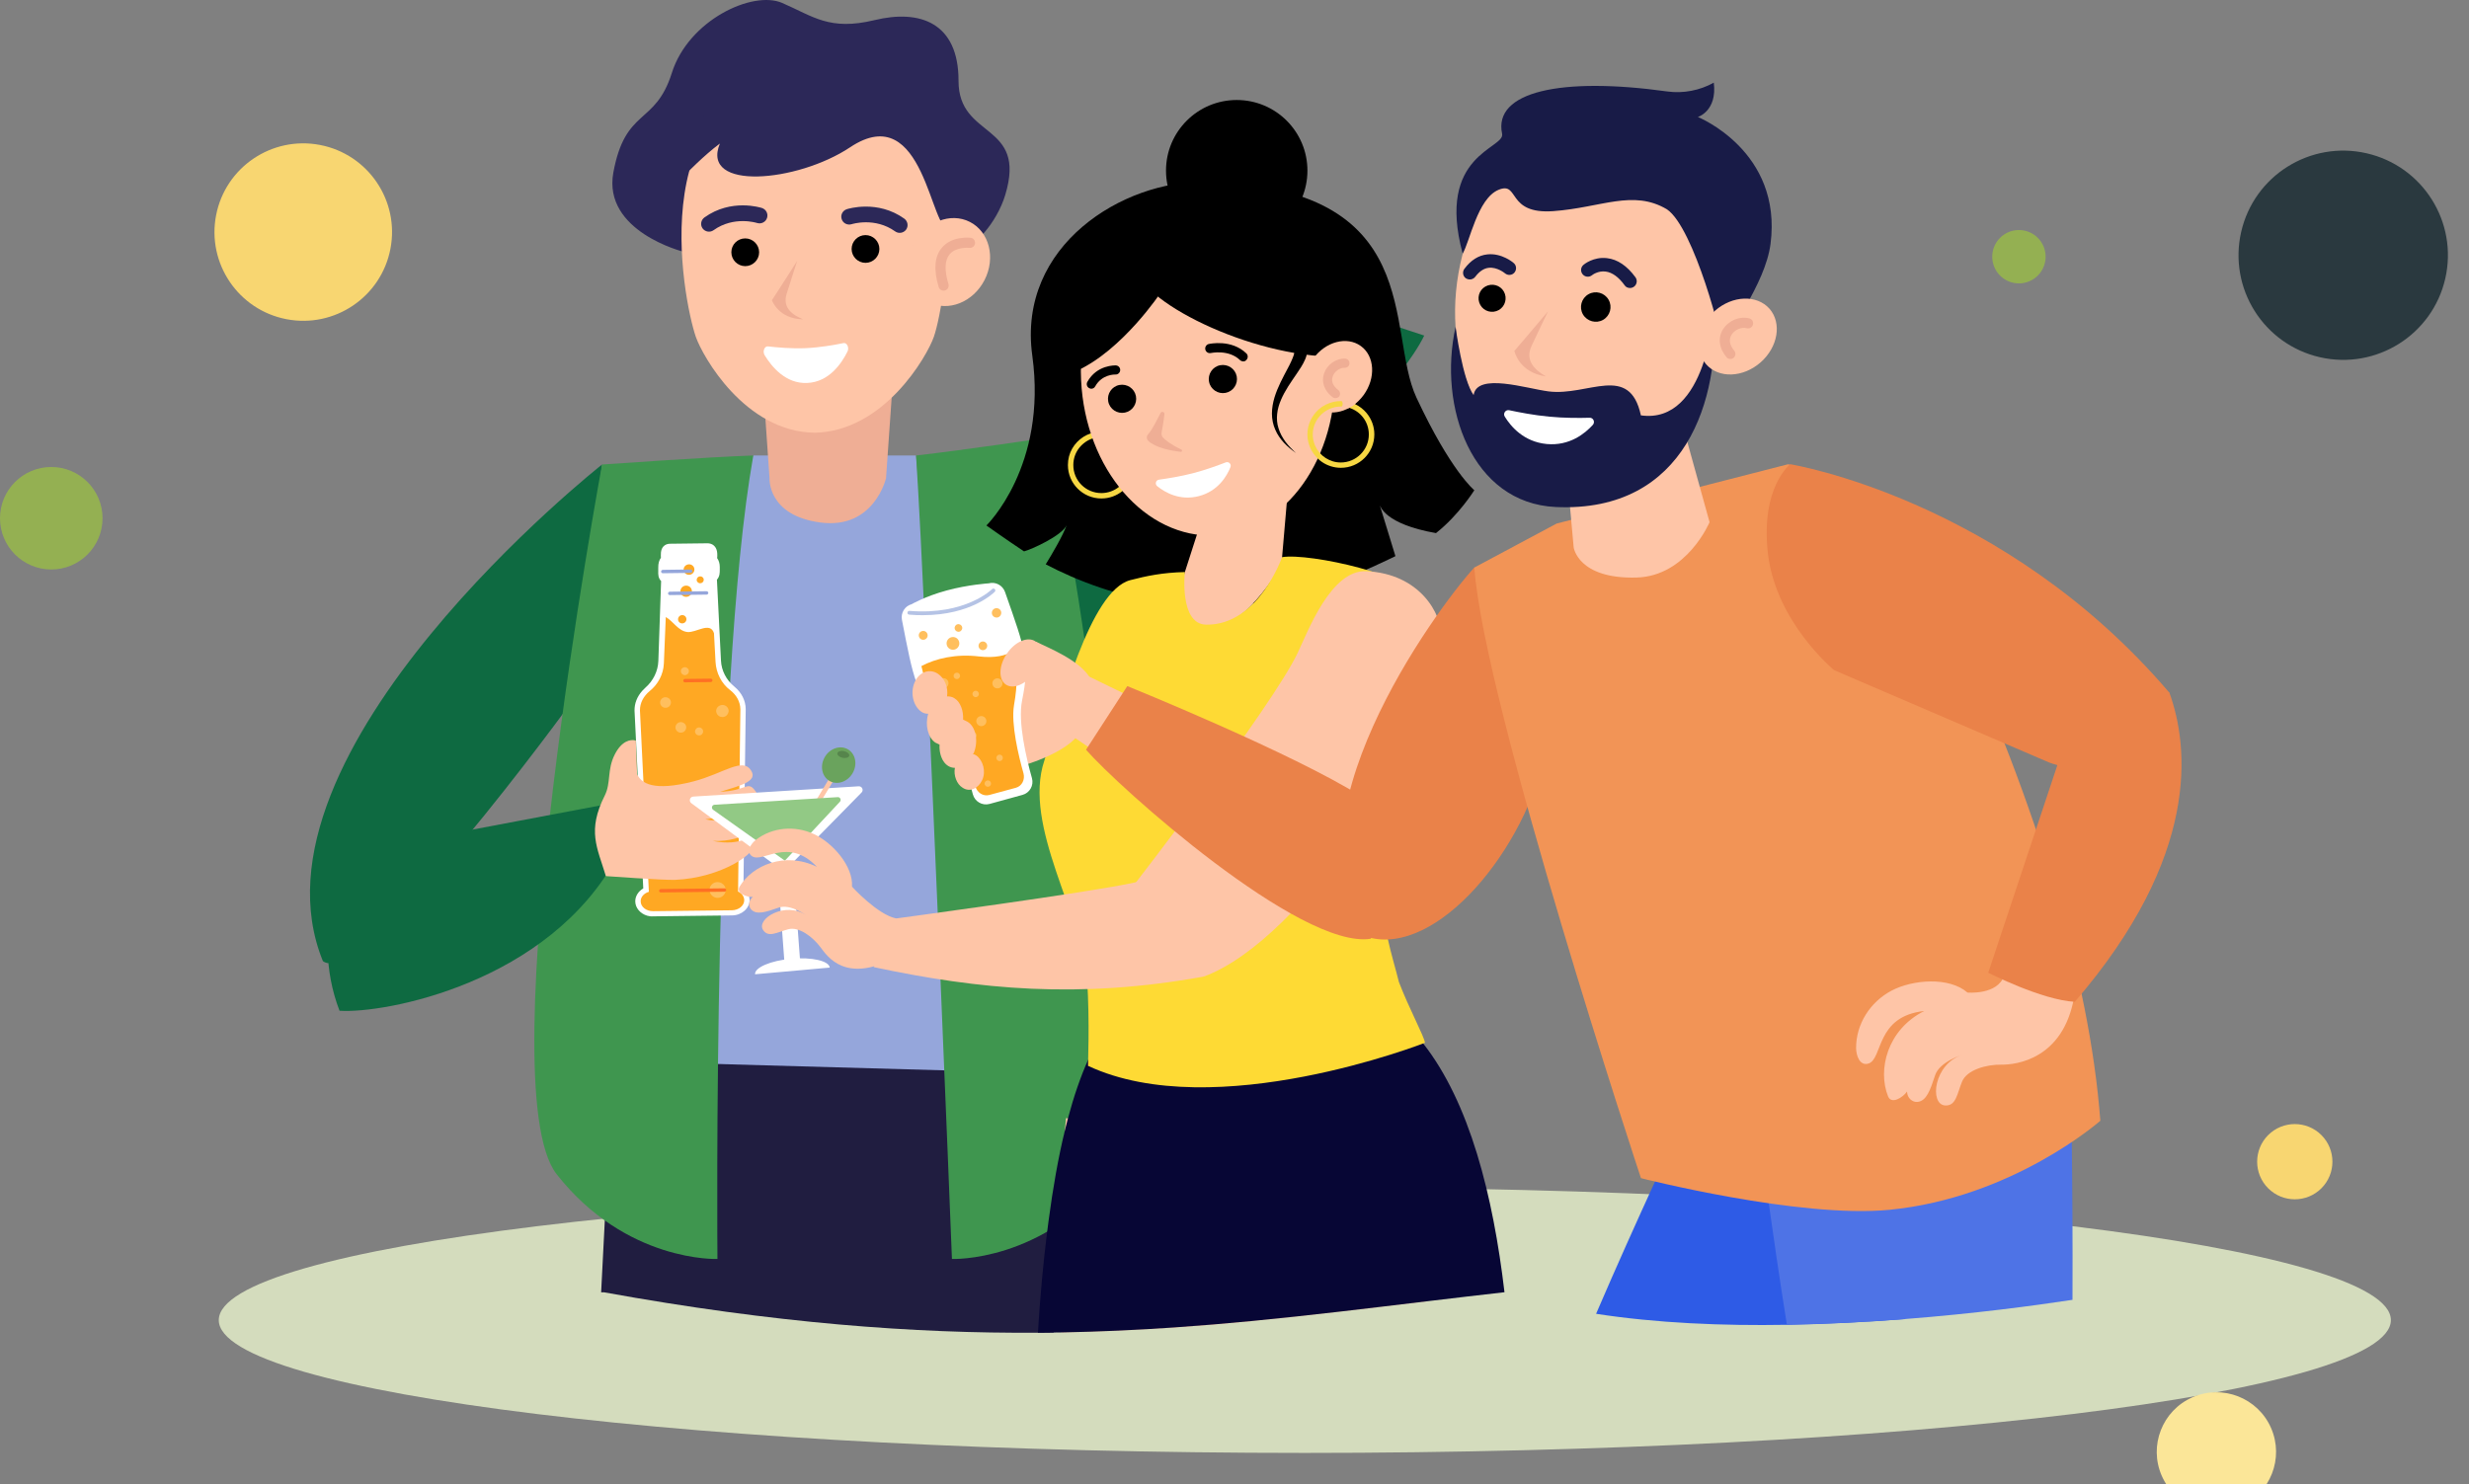 <svg width="158" height="95" viewBox="0 0 158 95" fill="none" xmlns="http://www.w3.org/2000/svg">
<rect x="0" y="0" width="158" height="95" fill="#808080" stroke="none"/>
<g clip-path="url(#clip0)">
<path d="M83.5 93C121.884 93 153 89.194 153 84.5C153 79.806 121.884 76 83.5 76C45.116 76 14 79.806 14 84.5C14 89.194 45.116 93 83.5 93Z" fill="#D4DCBD"/>
<path d="M38.529 29.732C38.529 29.732 15.209 48.126 20.664 61.522C23.189 63.415 36.693 44.775 36.693 44.775L38.529 29.732Z" fill="#0E6A41"/>
<path d="M67.568 29.915C67.568 29.915 76.094 22.62 82.344 18.581L91.141 21.479C88.475 27.017 69.839 43.864 69.839 43.864L67.568 29.915Z" fill="#0E6A41"/>
<path d="M38.469 82.719C38.528 82.719 38.592 82.719 38.651 82.719C49.608 84.706 58.505 85.359 66.419 85.306C66.755 85.306 67.09 85.3 67.426 85.294L67.126 78.769L67.096 78.146L66.549 66.307C64.937 66.495 63.33 66.648 61.73 66.766C61.277 66.801 60.818 66.83 60.364 66.86C55.533 67.159 50.732 67.159 45.965 66.86C45.248 66.813 44.535 66.766 43.818 66.707C42.311 66.583 40.805 66.431 39.304 66.248L38.704 78.117L38.469 82.719Z" fill="#201D40"/>
<path d="M48.208 29.156H58.617L59.511 38.856L61.865 68.553L43.8 68.047L44.212 35.176L48.208 29.156Z" fill="#95A6DB"/>
<path d="M59.469 11.986C57.986 10.287 56.821 11.933 54.708 9.828C52.596 7.724 50.901 6.207 49.095 8.429C47.288 10.651 46.358 10.963 45.04 10.834C43.728 10.704 43.734 16.112 43.734 16.112C43.734 16.112 38.562 14.819 39.25 11.045C40.021 6.86 41.922 8.059 42.992 4.673C44.058 1.281 48.171 -0.629 50.054 0.188C52.037 1.046 53.078 1.987 55.968 1.287C58.857 0.588 61.346 1.434 61.34 5.179C61.334 8.923 65.742 7.806 64.329 12.479C63.782 14.29 62.246 15.959 61.534 15.818C60.593 15.624 60.422 13.085 59.469 11.986Z" fill="#2C2858"/>
<path d="M56.7 30.608C56.7 30.608 55.941 33.894 52.516 33.447C49.092 33.001 49.245 30.608 49.245 30.608L48.75 23.466H57.2L56.7 30.608Z" fill="#EFAE95"/>
<path d="M67.203 27.987C67.203 27.987 73.287 57.978 71.204 75.166C66.756 80.827 60.918 80.586 60.918 80.586C60.918 80.586 59.318 40.037 58.623 29.156C61.683 28.81 67.203 27.987 67.203 27.987Z" fill="#3F964F"/>
<path d="M38.527 29.733C38.527 29.733 31.172 69.505 35.626 75.166C40.075 80.827 45.912 80.586 45.912 80.586C45.912 80.586 45.583 43.899 48.207 29.156C45.447 29.245 38.527 29.733 38.527 29.733Z" fill="#3F964F"/>
<path d="M52.144 4.832C63.048 4.573 60.559 19.245 59.764 21.55C59.329 22.808 56.563 27.628 52.115 27.698C47.666 27.628 44.959 22.808 44.524 21.55C43.73 19.245 40.864 5.008 52.144 4.832Z" fill="#FEC5A7"/>
<path d="M54.104 14.314C53.992 14.255 53.904 14.155 53.862 14.025C53.774 13.761 53.921 13.479 54.186 13.391C54.269 13.367 56.151 12.768 57.87 13.996C58.093 14.161 58.146 14.472 57.987 14.696C57.823 14.919 57.511 14.972 57.287 14.813C55.981 13.879 54.522 14.343 54.504 14.349C54.363 14.39 54.221 14.378 54.104 14.314Z" fill="#2C2858"/>
<path d="M48.843 14.237C48.955 14.178 49.044 14.079 49.085 13.949C49.173 13.685 49.026 13.403 48.761 13.314C48.679 13.291 46.796 12.685 45.077 13.92C44.854 14.084 44.801 14.396 44.96 14.619C45.124 14.843 45.436 14.896 45.66 14.737C46.966 13.802 48.426 14.267 48.443 14.273C48.584 14.314 48.726 14.302 48.843 14.237Z" fill="#2C2858"/>
<path d="M46.802 16.148C46.802 16.635 47.202 17.035 47.691 17.035C48.179 17.035 48.579 16.635 48.579 16.148C48.579 15.66 48.179 15.26 47.691 15.26C47.196 15.26 46.802 15.654 46.802 16.148Z" fill="black"/>
<path d="M54.498 15.936C54.498 16.424 54.898 16.824 55.387 16.824C55.875 16.824 56.275 16.424 56.275 15.936C56.275 15.448 55.875 15.048 55.387 15.048C54.898 15.048 54.498 15.448 54.498 15.936Z" fill="black"/>
<path d="M51.015 16.7C50.297 17.835 49.397 19.216 49.397 19.216C49.397 19.216 49.809 20.415 51.392 20.439C50.721 20.163 50.062 19.71 50.338 18.816C50.615 17.929 51.015 16.7 51.015 16.7Z" fill="#EFAE95"/>
<path d="M48.932 22.737C48.785 22.496 48.921 22.149 49.144 22.173C49.721 22.238 50.668 22.326 51.569 22.285C52.469 22.244 53.41 22.079 53.975 21.961C54.199 21.914 54.358 22.249 54.234 22.502C53.852 23.272 53.045 24.454 51.663 24.512C50.286 24.583 49.38 23.472 48.932 22.737Z" fill="white"/>
<path d="M60.772 14.631C59.542 15.043 59.189 6.237 54.399 9.429C51.027 11.674 44.813 12.239 46.067 9.188C45.061 9.934 43.919 11.11 43.919 11.11L45.696 5.238C45.696 5.238 54.84 2.369 58.083 5.273C61.331 8.183 60.772 14.631 60.772 14.631Z" fill="#2C2858"/>
<path d="M59.44 19.345C58.195 18.711 57.773 17.046 58.498 15.626C59.222 14.206 60.819 13.569 62.064 14.203C63.309 14.837 63.731 16.502 63.006 17.922C62.281 19.342 60.684 19.979 59.44 19.345Z" fill="#FEC5A7"/>
<path d="M60.383 18.605C60.413 18.605 60.448 18.599 60.477 18.593C60.648 18.54 60.748 18.358 60.695 18.181C60.43 17.311 60.454 16.653 60.766 16.283C61.184 15.777 62.025 15.865 62.037 15.865C62.219 15.883 62.378 15.754 62.396 15.577C62.413 15.395 62.29 15.236 62.107 15.219C62.06 15.213 60.913 15.089 60.266 15.865C59.801 16.424 59.736 17.27 60.072 18.381C60.113 18.517 60.242 18.605 60.383 18.605Z" fill="#EFAE95"/>
<path d="M38.527 51.535L22.38 54.586C22.38 54.586 19.691 59.388 21.727 64.697C24.61 64.891 35.138 62.933 39.516 54.797C38.962 53.21 38.527 51.535 38.527 51.535Z" fill="#0E6A41"/>
<path d="M41.413 58.612C40.965 58.477 40.659 58.113 40.653 57.701C40.648 57.366 40.848 57.049 41.165 56.867L40.606 45.492V45.48C40.6 45.022 40.771 44.587 41.101 44.217C41.16 44.152 41.23 44.087 41.295 44.023C41.801 43.582 42.107 42.959 42.13 42.312L42.307 37.192C42.113 37.004 42.119 36.733 42.124 36.592C42.124 36.557 42.124 36.522 42.124 36.486V36.34C42.119 36.069 42.178 35.858 42.295 35.699C42.295 35.652 42.289 35.611 42.289 35.575C42.289 35.434 42.289 35.282 42.354 35.135C42.442 34.929 42.636 34.805 42.884 34.805L45.267 34.776C45.337 34.776 45.408 34.782 45.473 34.805C45.62 34.846 45.732 34.946 45.808 35.076C45.891 35.223 45.902 35.399 45.902 35.528C45.902 35.599 45.902 35.664 45.891 35.722C46.002 35.875 46.061 36.075 46.061 36.287V36.463C46.061 36.639 46.067 36.898 45.879 37.104L46.138 42.288C46.167 42.923 46.479 43.529 46.991 43.946C47.456 44.328 47.715 44.84 47.721 45.386C47.721 45.386 47.721 45.392 47.574 56.873C47.815 57.055 47.962 57.325 47.968 57.601C47.974 58.142 47.468 58.589 46.844 58.595L41.807 58.654C41.666 58.665 41.536 58.648 41.413 58.612Z" fill="white"/>
<path d="M45.69 40.531L45.79 42.37C45.831 43.076 46.161 43.746 46.726 44.175C47.126 44.481 47.373 44.916 47.379 45.398L47.232 57.066C47.467 57.178 47.62 57.378 47.626 57.613C47.632 57.966 47.279 58.26 46.837 58.266L41.8 58.324C41.359 58.33 41 58.048 41 57.695C40.994 57.413 41.218 57.172 41.524 57.084L41.377 54.098L41.088 48.237L40.953 45.474C40.947 44.992 41.188 44.551 41.577 44.234C42.112 43.799 42.453 43.164 42.483 42.471L42.606 39.496C43.077 39.761 43.407 40.389 43.983 40.454C44.542 40.519 45.449 39.761 45.69 40.531Z" fill="#FFA823"/>
<path d="M46.227 45.122C46.433 45.122 46.603 45.269 46.627 45.463C46.627 45.474 46.627 45.486 46.627 45.504C46.627 45.533 46.627 45.563 46.615 45.592C46.574 45.762 46.421 45.898 46.233 45.898C46.191 45.898 46.15 45.892 46.109 45.88C46.027 45.856 45.962 45.809 45.909 45.745C45.862 45.68 45.833 45.598 45.827 45.516C45.827 45.304 46.003 45.128 46.227 45.122Z" fill="#FFBF5E"/>
<path d="M45.415 56.866C45.432 56.772 45.479 56.684 45.55 56.614C45.644 56.52 45.773 56.461 45.915 56.461C46.009 56.461 46.097 56.484 46.174 56.525C46.209 56.549 46.244 56.572 46.28 56.602C46.356 56.672 46.409 56.766 46.427 56.872C46.433 56.902 46.438 56.931 46.438 56.96C46.438 56.99 46.438 57.019 46.433 57.048C46.415 57.148 46.368 57.242 46.291 57.319C46.25 57.36 46.203 57.395 46.15 57.419C46.08 57.454 46.003 57.472 45.926 57.472C45.874 57.472 45.821 57.466 45.768 57.448C45.691 57.425 45.62 57.384 45.562 57.325C45.491 57.254 45.438 57.172 45.42 57.078C45.415 57.043 45.409 57.007 45.409 56.972C45.403 56.937 45.409 56.902 45.415 56.866Z" fill="#FFBF5E"/>
<path d="M42.688 53.575C42.971 53.569 43.206 53.798 43.212 54.074C43.212 54.209 43.159 54.339 43.065 54.433C42.971 54.527 42.841 54.586 42.7 54.586C42.647 54.586 42.594 54.58 42.541 54.562C42.435 54.533 42.347 54.468 42.282 54.386C42.217 54.304 42.176 54.198 42.176 54.086C42.176 53.81 42.406 53.581 42.688 53.575Z" fill="#FFBF5E"/>
<path d="M44.555 55.115C44.631 55.038 44.731 54.997 44.837 54.997C44.943 54.997 45.049 55.038 45.126 55.109C45.202 55.185 45.243 55.279 45.249 55.391C45.249 55.609 45.072 55.791 44.849 55.791C44.808 55.791 44.767 55.785 44.725 55.773C44.56 55.726 44.443 55.573 44.437 55.397C44.437 55.291 44.478 55.191 44.555 55.115Z" fill="#FFBF5E"/>
<path d="M45.977 52.693C45.989 52.675 46 52.658 46.018 52.646C46.083 52.581 46.165 52.546 46.259 52.546C46.271 52.546 46.289 52.546 46.3 52.546C46.471 52.564 46.601 52.705 46.606 52.875C46.606 52.957 46.577 53.034 46.524 53.099C46.518 53.104 46.512 53.11 46.506 53.116C46.448 53.175 46.365 53.216 46.277 53.216C46.271 53.216 46.271 53.216 46.265 53.216C46.23 53.216 46.194 53.21 46.159 53.204C46.106 53.187 46.059 53.163 46.024 53.122C45.959 53.057 45.918 52.975 45.918 52.881C45.918 52.816 45.936 52.746 45.977 52.693Z" fill="#FFBF5E"/>
<path d="M45.614 51.888C45.626 51.876 45.643 51.864 45.661 51.852C45.72 51.811 45.784 51.788 45.855 51.788C45.949 51.788 46.032 51.823 46.102 51.882C46.167 51.946 46.208 52.029 46.208 52.123C46.208 52.158 46.202 52.193 46.19 52.228C46.19 52.234 46.184 52.24 46.184 52.252C46.167 52.293 46.143 52.334 46.108 52.364C46.043 52.428 45.961 52.464 45.867 52.464C45.831 52.464 45.796 52.458 45.761 52.452C45.708 52.434 45.661 52.405 45.62 52.37C45.555 52.311 45.514 52.223 45.514 52.129C45.514 52.04 45.549 51.952 45.614 51.888Z" fill="#FFBF5E"/>
<path d="M42.342 44.728C42.407 44.663 42.489 44.628 42.584 44.628C42.678 44.628 42.76 44.663 42.831 44.722C42.895 44.786 42.937 44.869 42.937 44.963C42.937 45.051 42.901 45.139 42.837 45.204C42.772 45.269 42.689 45.304 42.595 45.304C42.56 45.304 42.525 45.298 42.489 45.292C42.436 45.274 42.389 45.251 42.348 45.21C42.283 45.145 42.242 45.063 42.242 44.969C42.242 44.881 42.278 44.792 42.342 44.728Z" fill="#FFBF5E"/>
<path d="M43.566 46.221C43.754 46.221 43.913 46.368 43.913 46.556C43.913 46.744 43.76 46.897 43.572 46.897C43.536 46.897 43.501 46.891 43.466 46.885C43.395 46.861 43.336 46.82 43.295 46.767C43.254 46.709 43.225 46.644 43.225 46.568C43.225 46.379 43.378 46.221 43.566 46.221Z" fill="#FFBF5E"/>
<path d="M46.278 50.865C46.302 50.835 46.331 50.812 46.367 50.794C46.402 50.776 46.437 50.77 46.472 50.77C46.543 50.77 46.608 50.794 46.655 50.841C46.708 50.888 46.731 50.953 46.731 51.017C46.731 51.088 46.708 51.147 46.655 51.2C46.608 51.247 46.543 51.276 46.472 51.276C46.443 51.276 46.42 51.27 46.396 51.264C46.378 51.258 46.361 51.252 46.343 51.241C46.314 51.223 46.29 51.2 46.267 51.176C46.231 51.135 46.214 51.082 46.214 51.023C46.225 50.965 46.243 50.912 46.278 50.865Z" fill="#FFBF5E"/>
<path d="M43.643 42.782C43.69 42.735 43.755 42.706 43.825 42.706C43.966 42.706 44.084 42.817 44.084 42.958C44.084 43.099 43.972 43.211 43.831 43.217C43.801 43.217 43.778 43.211 43.755 43.205C43.702 43.188 43.66 43.158 43.625 43.117C43.59 43.076 43.572 43.023 43.572 42.964C43.566 42.894 43.59 42.829 43.643 42.782Z" fill="#FFBF5E"/>
<path d="M44.554 46.638C44.601 46.591 44.666 46.562 44.736 46.562C44.877 46.562 44.995 46.673 44.995 46.815C44.995 46.956 44.883 47.073 44.742 47.073C44.713 47.073 44.689 47.067 44.66 47.061C44.624 47.05 44.583 47.032 44.554 47.003C44.507 46.956 44.477 46.891 44.477 46.82C44.477 46.75 44.507 46.685 44.554 46.638Z" fill="#FFBF5E"/>
<path d="M43.542 37.85C43.542 38.05 43.712 38.209 43.913 38.203C44.118 38.203 44.277 38.039 44.277 37.839C44.277 37.639 44.107 37.48 43.907 37.486C43.701 37.486 43.542 37.651 43.542 37.85Z" fill="#FFA823"/>
<path d="M43.39 39.643C43.39 39.79 43.514 39.908 43.661 39.902C43.808 39.902 43.931 39.779 43.926 39.632C43.926 39.485 43.802 39.367 43.655 39.373C43.508 39.373 43.39 39.496 43.39 39.643Z" fill="#FFA823"/>
<path d="M44.583 37.116C44.583 37.239 44.689 37.339 44.812 37.333C44.936 37.333 45.036 37.233 45.036 37.11C45.036 36.986 44.93 36.886 44.807 36.892C44.683 36.892 44.583 36.998 44.583 37.116Z" fill="#FFA823"/>
<path d="M43.748 36.463C43.748 36.651 43.907 36.798 44.095 36.792C44.283 36.792 44.437 36.639 44.437 36.451C44.437 36.263 44.278 36.116 44.089 36.122C43.895 36.128 43.742 36.281 43.748 36.463Z" fill="#FFA823"/>
<path d="M42.827 38.085C42.786 38.073 42.751 38.032 42.751 37.985C42.751 37.926 42.798 37.879 42.857 37.874L45.216 37.844C45.275 37.844 45.322 37.891 45.328 37.95C45.328 38.009 45.281 38.056 45.222 38.062L42.863 38.091C42.851 38.091 42.839 38.091 42.827 38.085Z" fill="#95A6DB"/>
<path d="M42.382 36.686C42.341 36.674 42.306 36.633 42.306 36.586C42.306 36.528 42.353 36.48 42.412 36.475L44.195 36.451C44.254 36.451 44.301 36.498 44.307 36.557C44.307 36.616 44.26 36.663 44.201 36.669L42.418 36.692C42.406 36.692 42.394 36.692 42.382 36.686Z" fill="#95A6DB"/>
<path d="M42.254 57.119C42.212 57.108 42.177 57.066 42.177 57.02C42.177 56.961 42.224 56.914 42.283 56.908L46.361 56.861C46.42 56.861 46.467 56.908 46.473 56.967C46.473 57.025 46.426 57.072 46.367 57.078L42.289 57.125C42.277 57.119 42.265 57.119 42.254 57.119Z" fill="#FF7023"/>
<path d="M43.8 43.67C43.759 43.658 43.724 43.617 43.724 43.57C43.724 43.511 43.771 43.464 43.829 43.458L45.483 43.44C45.542 43.44 45.589 43.487 45.595 43.546C45.595 43.605 45.548 43.652 45.489 43.658L43.835 43.675C43.824 43.675 43.812 43.67 43.8 43.67Z" fill="#FF7023"/>
<path d="M38.771 56.079C38.212 54.227 37.564 53.187 38.7 50.923C39.112 50.101 38.836 49.283 39.342 48.29C39.783 47.426 40.336 47.303 40.689 47.402L40.771 49.554C41.03 50.136 41.819 50.677 44.373 50.018C46.326 49.513 47.568 48.402 48.097 49.377C48.445 50.012 47.415 50.283 46.085 50.682C47.821 50.618 47.839 49.918 48.362 50.665C48.992 51.564 46.426 52.287 45.138 52.446C47.032 52.84 47.974 51.47 48.38 52.052C48.804 52.734 47.791 53.91 45.62 53.827C47.538 54.227 48.027 53.263 48.28 53.904C48.539 54.568 46.167 56.196 43.184 56.32C42.425 56.343 38.771 56.079 38.771 56.079Z" fill="#FEC5A7"/>
<path d="M94.347 31.378C94.347 31.378 93.358 32.971 91.893 34.123C88.574 33.541 88.339 32.378 88.303 32.354L89.298 35.599C89.298 35.599 87.044 36.71 85.626 37.186C77.7 40.372 70.909 38.209 66.92 36.122C67.326 35.464 67.985 34.347 68.261 33.618C67.943 34.3 65.99 35.176 65.531 35.293C64.472 34.594 63.124 33.636 63.124 33.636C63.124 33.636 67.037 29.85 66.06 22.761C65.084 15.671 71.927 11.557 77.07 11.645C91.381 11.886 88.645 21.18 90.645 25.453C92.852 30.179 94.347 31.378 94.347 31.378Z" fill="black"/>
<path d="M79.142 15.442C76.643 15.442 74.617 13.418 74.617 10.922C74.617 8.425 76.643 6.401 79.142 6.401C81.641 6.401 83.667 8.425 83.667 10.922C83.667 13.418 81.641 15.442 79.142 15.442Z" fill="black"/>
<path d="M77.259 32.154L82.414 31.384L82.002 36.163C82.002 36.163 79.389 40.86 76.918 40.055C74.441 39.243 75.647 37.168 75.647 37.168L77.259 32.154Z" fill="#FEC5A7"/>
<path d="M68.41 29.209C68.598 28.515 69.128 27.963 69.804 27.74C69.963 27.687 70.134 27.651 70.305 27.64C70.363 27.634 70.422 27.634 70.481 27.634C71.664 27.634 72.623 28.592 72.623 29.773C72.623 30.444 72.311 31.043 71.829 31.431C71.458 31.731 70.993 31.907 70.481 31.907C69.298 31.907 68.339 30.949 68.339 29.768C68.339 29.574 68.363 29.386 68.41 29.209ZM70.481 31.561C70.911 31.561 71.305 31.408 71.611 31.161C72.017 30.832 72.276 30.332 72.276 29.768C72.276 28.78 71.47 27.975 70.481 27.975C70.287 27.975 70.099 28.004 69.922 28.063C69.828 28.092 69.734 28.133 69.645 28.18C69.428 28.298 69.234 28.457 69.081 28.645C68.834 28.951 68.686 29.338 68.686 29.762C68.68 30.761 69.487 31.561 70.481 31.561Z" fill="#F7D743"/>
<path d="M69.183 24.333C68.915 18.632 72.332 13.84 76.815 13.629C81.298 13.419 85.15 17.87 85.418 23.571C85.686 29.272 82.269 34.064 77.786 34.275C73.303 34.485 69.451 30.034 69.183 24.333Z" fill="#FEC5A7"/>
<path d="M79.528 23.131C79.463 23.125 79.399 23.096 79.352 23.049C78.628 22.349 77.498 22.596 77.486 22.596C77.327 22.632 77.168 22.532 77.133 22.373C77.098 22.214 77.198 22.055 77.351 22.02C77.41 22.009 78.799 21.697 79.758 22.62C79.875 22.732 79.875 22.92 79.763 23.037C79.705 23.114 79.616 23.143 79.528 23.131Z" fill="black"/>
<path d="M69.784 24.877C69.755 24.871 69.725 24.859 69.696 24.842C69.555 24.765 69.502 24.583 69.584 24.442C70.196 23.343 71.361 23.39 71.408 23.39C71.567 23.396 71.697 23.537 71.685 23.695C71.679 23.854 71.538 23.983 71.379 23.972C71.344 23.972 70.526 23.948 70.09 24.724C70.031 24.848 69.902 24.9 69.784 24.877Z" fill="black"/>
<path d="M74.268 26.435C73.992 26.952 73.768 27.463 73.462 27.81C73.356 27.928 73.368 28.104 73.48 28.216C73.939 28.663 74.945 28.851 75.557 28.921C75.645 28.933 75.68 28.81 75.598 28.774C74.915 28.451 74.574 28.169 74.421 28.004C74.345 27.922 74.315 27.81 74.333 27.699C74.38 27.446 74.474 26.928 74.515 26.511C74.533 26.364 74.333 26.305 74.268 26.435Z" fill="#EFAE95"/>
<path d="M78.74 29.903C78.817 29.709 78.629 29.521 78.44 29.597C77.952 29.785 77.14 30.085 76.34 30.291C75.545 30.497 74.686 30.632 74.168 30.703C73.962 30.732 73.892 30.991 74.056 31.12C74.551 31.52 75.504 32.072 76.722 31.755C77.94 31.437 78.505 30.491 78.74 29.903Z" fill="white"/>
<path d="M87.092 22.72C81.896 23.496 74.182 20.08 72.852 17.629C72.911 14.208 75.135 11.845 78.466 12.456C81.802 13.073 88.069 18.152 87.092 22.72Z" fill="black"/>
<path d="M74.286 18.717C74.286 18.717 71.832 22.432 68.866 23.754C69.237 19.91 69.472 17.006 71.161 15.748C72.85 14.49 74.874 13.932 74.874 13.932L74.286 18.717Z" fill="black"/>
<path d="M84.042 22.949C83.254 24.036 83.336 25.441 84.225 26.082C85.113 26.729 86.478 26.37 87.267 25.282C88.055 24.195 87.973 22.79 87.085 22.149C86.196 21.503 84.831 21.861 84.042 22.949Z" fill="#FEC5A7"/>
<path d="M85.41 25.482C85.369 25.477 85.322 25.459 85.286 25.43C84.745 25.024 84.539 24.448 84.733 23.895C84.933 23.331 85.498 22.931 86.075 22.955C86.24 22.961 86.363 23.096 86.357 23.26C86.351 23.425 86.216 23.548 86.051 23.543C85.734 23.531 85.398 23.772 85.286 24.095C85.174 24.401 85.304 24.712 85.639 24.965C85.769 25.065 85.792 25.247 85.698 25.377C85.628 25.459 85.516 25.5 85.41 25.482Z" fill="#EFAE95"/>
<path d="M79.142 24.089C79.236 24.577 78.918 25.053 78.43 25.147C77.941 25.241 77.465 24.924 77.371 24.436C77.276 23.948 77.594 23.472 78.082 23.378C78.571 23.284 79.047 23.602 79.142 24.089Z" fill="black"/>
<path d="M72.692 25.353C72.786 25.841 72.468 26.317 71.98 26.411C71.491 26.505 71.014 26.188 70.92 25.7C70.826 25.212 71.144 24.736 71.632 24.642C72.121 24.548 72.597 24.865 72.692 25.353Z" fill="black"/>
<path d="M84.401 26.194C84.666 25.964 84.989 25.8 85.342 25.723C85.49 25.688 85.648 25.671 85.807 25.671C85.831 25.671 85.849 25.671 85.872 25.671C86.166 25.676 86.449 25.747 86.708 25.864C86.713 25.864 86.713 25.87 86.719 25.87C87.008 26.006 87.255 26.2 87.455 26.441C87.761 26.811 87.949 27.287 87.949 27.804C87.949 28.986 86.99 29.944 85.807 29.944C85.36 29.944 84.936 29.803 84.595 29.568C84.501 29.503 84.413 29.433 84.33 29.35C83.924 28.962 83.665 28.41 83.665 27.804C83.665 27.169 83.954 26.587 84.401 26.194ZM84.477 29.015C84.583 29.133 84.701 29.233 84.831 29.315C85.113 29.497 85.442 29.603 85.801 29.603C86.79 29.603 87.596 28.798 87.596 27.81C87.596 27.393 87.455 27.011 87.22 26.711C87.002 26.429 86.696 26.217 86.349 26.105C86.196 26.058 86.037 26.029 85.872 26.023C85.849 26.023 85.825 26.023 85.801 26.023C85.625 26.023 85.454 26.047 85.29 26.1C85.101 26.158 84.93 26.241 84.772 26.352C84.307 26.676 84.007 27.211 84.007 27.822C84.013 28.275 84.189 28.698 84.477 29.015Z" fill="#F7D743"/>
<path d="M86.308 26.123C86.308 26.123 86.637 25.97 86.755 25.835C86.502 25.688 85.825 25.623 85.825 25.623C85.825 25.623 86.055 25.823 85.808 26.123C85.943 26.135 86.308 26.123 86.308 26.123Z" fill="#FEC5A7"/>
<path d="M67.938 85.288C70.415 85.241 72.798 85.129 75.122 84.971C76.805 84.853 78.459 84.718 80.095 84.559L77.082 73.044L76.852 72.18L71.504 71.803L68.338 71.58L68.22 71.574C68.22 71.574 68.191 71.839 68.144 72.35C68.049 73.385 67.902 75.43 67.855 78.311C67.82 80.262 67.832 82.608 67.938 85.288Z" fill="#FEC5A7"/>
<path d="M72.039 73.126C72.039 73.126 72.627 77.623 75.117 84.971C76.799 84.853 78.453 84.718 80.089 84.559C83.878 84.195 87.574 83.742 91.346 83.29C90.41 79.016 89.251 74.901 87.78 71.574L77.076 73.05L75.617 73.249L72.039 73.126Z" fill="#FEC5A7"/>
<path d="M66.42 85.306C66.755 85.306 67.091 85.3 67.426 85.294C67.597 85.294 67.767 85.288 67.938 85.288C70.415 85.241 72.799 85.13 75.123 84.971C76.806 84.853 78.459 84.718 80.095 84.559C83.885 84.195 87.58 83.742 91.352 83.29C92.976 83.096 94.612 82.902 96.277 82.714C95.548 76.524 94.053 70.575 91.064 66.778C90.611 66.201 90.122 65.678 89.599 65.208L71.633 65.379L71.051 65.384C70.527 66.072 70.056 66.895 69.639 67.824C69.144 68.923 68.715 70.187 68.344 71.574C68.279 71.827 68.215 72.08 68.15 72.338C67.72 74.102 67.379 76.053 67.103 78.134C67.073 78.364 67.044 78.593 67.014 78.828C66.749 80.891 66.561 83.066 66.42 85.306Z" fill="#070635"/>
<path d="M69.568 62.692C69.309 58.665 65.42 52.858 66.832 48.684C67.838 45.333 69.757 37.797 72.334 37.133C73.381 36.863 74.382 36.651 75.823 36.616C75.823 36.616 75.453 39.955 77.189 39.984C80.525 40.037 82.043 35.663 82.043 35.663C83.82 35.375 90.528 36.868 90.911 38.391C91.235 43.67 89.399 50.212 88.369 56.008C88.298 58.93 89.122 61.234 89.522 62.862C90.164 64.543 91.158 66.378 91.188 66.748C91.188 66.748 77.736 72.021 69.627 68.223C69.615 68.212 69.745 65.413 69.568 62.692Z" fill="#FEDA34"/>
<path d="M92.241 40.807C92.059 46.867 83.397 60.199 77.03 62.51C73.746 60.358 72.458 56.79 72.458 56.79C72.458 56.79 81.39 45.263 83.044 41.789C83.709 40.39 85.18 36.457 87.433 36.563C90.858 36.716 92.288 39.296 92.241 40.807Z" fill="#FEC5A7"/>
<path d="M57.087 58.824C57.087 58.824 70.003 57.09 72.651 56.479C75.423 55.838 76.859 59.788 77.029 62.51C69.079 63.956 62.654 63.339 55.91 61.904C56.605 60.294 57.087 58.824 57.087 58.824Z" fill="#FEC5A7"/>
<path d="M83.249 21.609C83.349 21.691 83.449 21.791 83.525 21.92C83.602 22.05 83.643 22.203 83.654 22.338C83.666 22.473 83.649 22.596 83.619 22.708C83.596 22.82 83.56 22.914 83.519 23.008C83.443 23.19 83.349 23.349 83.26 23.496C83.166 23.643 83.072 23.79 82.978 23.925C82.601 24.477 82.225 25.006 81.978 25.588C81.854 25.876 81.76 26.182 81.73 26.494C81.695 26.805 81.719 27.123 81.819 27.422C81.866 27.575 81.93 27.722 82.001 27.863C82.078 28.004 82.166 28.145 82.26 28.275C82.46 28.539 82.689 28.774 82.937 28.998C82.666 28.81 82.401 28.592 82.172 28.351C82.06 28.228 81.948 28.093 81.854 27.951C81.76 27.81 81.671 27.657 81.607 27.499C81.466 27.181 81.395 26.829 81.395 26.476C81.395 26.123 81.46 25.771 81.56 25.436C81.766 24.765 82.101 24.16 82.407 23.578C82.484 23.431 82.56 23.29 82.625 23.143C82.689 23.002 82.748 22.861 82.79 22.732C82.831 22.602 82.837 22.485 82.825 22.426C82.819 22.396 82.807 22.391 82.795 22.379C82.784 22.367 82.76 22.349 82.731 22.332L83.249 21.609Z" fill="black"/>
<path d="M49.734 55.34L50.737 55.266L51.234 61.937L50.23 62.011L49.734 55.34Z" fill="white"/>
<path d="M48.319 62.363C48.277 61.934 49.319 61.487 50.637 61.37C51.955 61.252 53.056 61.505 53.097 61.934L48.319 62.363Z" fill="white"/>
<path d="M50.16 55.791L44.241 51.412C44.064 51.282 44.147 51 44.364 50.988L54.95 50.33C55.168 50.318 55.286 50.577 55.133 50.73L50.16 55.791Z" fill="white"/>
<path d="M53.127 49.727L53.385 49.881L51.578 52.89L51.32 52.736L53.127 49.727Z" fill="#FEC5A7"/>
<path d="M54.562 49.489C54.239 50.048 53.58 50.271 53.086 49.989C52.591 49.707 52.456 49.019 52.779 48.461C53.103 47.902 53.762 47.679 54.257 47.961C54.751 48.249 54.886 48.931 54.562 49.489Z" fill="#6AA35D"/>
<path d="M54.346 48.373C54.323 48.49 54.134 48.549 53.922 48.508C53.717 48.467 53.563 48.331 53.587 48.214C53.611 48.096 53.799 48.037 54.011 48.079C54.223 48.126 54.37 48.255 54.346 48.373Z" fill="#56854C"/>
<path d="M50.226 55.091L45.63 51.829C45.501 51.729 45.56 51.523 45.724 51.511L53.609 51.024C53.768 51.012 53.857 51.206 53.745 51.323L50.226 55.091Z" fill="#92C985"/>
<path d="M57.206 61.34C54.117 62.933 52.97 61.258 52.511 60.64C52.011 59.964 51.122 59.294 50.439 59.482C49.739 59.67 49.168 60.041 48.833 59.529C48.368 58.812 50.269 57.654 51.622 58.601C51.622 58.601 50.575 57.836 49.833 58.095C49.021 58.377 48.421 58.583 48.074 58.218C47.891 58.025 47.886 57.642 48.174 57.413C47.768 57.431 47.079 57.172 47.332 56.749C48.133 55.403 50.216 54.48 52.275 55.485C50.422 53.528 48.809 55.279 48.121 54.803C47.709 54.515 48.056 54.004 48.38 53.751C49.433 52.946 50.863 52.828 52.069 53.381C53.276 53.933 54.611 55.438 54.523 56.755C54.523 56.755 56.159 58.553 57.353 58.789L57.206 61.34Z" fill="#FEC5A7"/>
<path d="M68.44 46.997L70.081 48.108L72.317 44.581L69.534 43.229L68.44 46.997Z" fill="#FEC5A7"/>
<path d="M69.498 47.99C71.581 50.389 83.22 60.799 87.722 60.088C88.769 57.301 89.275 53.01 87.175 51.012C82.773 48.219 72.14 43.916 72.14 43.916L69.498 47.99Z" fill="#EA8249"/>
<path d="M94.347 36.322C94.347 36.322 100.22 41.63 98.937 47.996C97.654 54.362 91.958 61.246 87.539 59.988C81.896 52.717 91.793 39.132 94.347 36.322Z" fill="#EA8249"/>
<path d="M66.297 41.072C66.962 41.418 69.181 42.265 69.804 43.482C70.181 44.211 69.746 45.38 69.281 46.133C69.445 47.826 65.662 48.937 65.662 48.937L64.797 42.959L66.297 41.072Z" fill="#FEC5A7"/>
<path d="M65.427 50.882C65.892 50.759 66.169 50.277 66.039 49.812C65.686 48.566 65.127 46.221 65.404 44.851C65.91 42.347 65.633 41.636 64.315 37.891C64.162 37.462 63.709 37.221 63.268 37.339C63.268 37.339 61.956 37.421 60.573 37.797C59.19 38.173 58.343 38.673 58.343 38.673C57.901 38.791 57.631 39.232 57.719 39.678C58.478 43.576 58.596 44.328 60.296 46.239C61.226 47.279 61.926 49.589 62.256 50.841C62.379 51.306 62.856 51.588 63.327 51.459L65.427 50.882Z" fill="white"/>
<path d="M64.889 45.145C64.689 46.338 65.184 48.396 65.496 49.495C65.607 49.907 65.395 50.318 65.013 50.424L63.301 50.888C62.924 50.988 62.524 50.741 62.418 50.33C62.13 49.23 61.518 47.197 60.741 46.274C59.682 45.01 59.352 44.322 58.964 42.635C59.882 42.147 61.176 41.842 62.648 42.018C63.713 42.141 64.372 41.941 64.76 41.718C65.119 42.97 65.131 43.728 64.889 45.145Z" fill="#FFA823"/>
<path d="M60.687 43.646C60.734 43.817 60.634 43.993 60.457 44.04C60.286 44.087 60.11 43.987 60.063 43.811C60.016 43.64 60.116 43.464 60.292 43.417C60.463 43.376 60.64 43.476 60.687 43.646Z" fill="#FFBF5E"/>
<path d="M63.111 46.074C63.158 46.244 63.059 46.421 62.882 46.468C62.711 46.515 62.535 46.415 62.488 46.238C62.441 46.068 62.541 45.892 62.717 45.845C62.888 45.803 63.064 45.903 63.111 46.074Z" fill="#FFBF5E"/>
<path d="M64.142 43.658C64.189 43.828 64.089 44.005 63.912 44.052C63.736 44.099 63.565 43.999 63.518 43.822C63.471 43.652 63.571 43.476 63.748 43.429C63.918 43.388 64.095 43.487 64.142 43.658Z" fill="#FFBF5E"/>
<path d="M61.377 41.077C61.436 41.295 61.307 41.518 61.089 41.577C60.871 41.636 60.648 41.506 60.589 41.289C60.53 41.071 60.66 40.848 60.877 40.789C61.095 40.73 61.319 40.854 61.377 41.077Z" fill="#FFBF5E"/>
<path d="M61.334 43.082C61.434 43.141 61.47 43.264 61.411 43.364C61.352 43.464 61.228 43.499 61.128 43.44C61.028 43.382 60.993 43.258 61.052 43.158C61.111 43.064 61.24 43.029 61.334 43.082Z" fill="#FFBF5E"/>
<path d="M59.006 40.395C59.159 40.354 59.312 40.443 59.353 40.595C59.394 40.748 59.306 40.901 59.153 40.942C59 40.983 58.847 40.895 58.806 40.742C58.765 40.59 58.853 40.437 59.006 40.395Z" fill="#FFBF5E"/>
<path d="M61.269 39.96C61.399 39.925 61.534 40.002 61.569 40.131C61.605 40.26 61.528 40.395 61.399 40.431C61.269 40.466 61.134 40.389 61.099 40.26C61.063 40.125 61.14 39.996 61.269 39.96Z" fill="#FFBF5E"/>
<path d="M63.694 38.938C63.853 38.897 64.023 38.99 64.065 39.149C64.106 39.308 64.012 39.478 63.853 39.52C63.694 39.561 63.523 39.467 63.482 39.308C63.441 39.143 63.535 38.979 63.694 38.938Z" fill="#FFBF5E"/>
<path d="M62.311 44.258C62.399 44.187 62.528 44.205 62.599 44.293C62.67 44.381 62.652 44.51 62.564 44.581C62.475 44.651 62.346 44.634 62.275 44.545C62.205 44.457 62.217 44.328 62.311 44.258Z" fill="#FFBF5E"/>
<path d="M62.73 41.118C62.853 41.024 63.024 41.048 63.118 41.171C63.212 41.295 63.189 41.465 63.065 41.559C62.942 41.653 62.771 41.63 62.677 41.506C62.583 41.389 62.606 41.212 62.73 41.118Z" fill="#FFBF5E"/>
<path d="M63.089 49.995C63.177 49.924 63.307 49.942 63.377 50.03C63.448 50.118 63.43 50.248 63.342 50.318C63.254 50.389 63.124 50.371 63.054 50.283C62.977 50.195 62.995 50.065 63.089 49.995Z" fill="#FFBF5E"/>
<path d="M62.389 46.891C62.489 46.95 62.524 47.073 62.466 47.173C62.407 47.273 62.283 47.308 62.183 47.249C62.083 47.191 62.048 47.067 62.107 46.967C62.166 46.867 62.295 46.832 62.389 46.891Z" fill="#FFBF5E"/>
<path d="M64.071 48.331C64.171 48.39 64.206 48.513 64.147 48.613C64.088 48.713 63.965 48.749 63.865 48.69C63.765 48.631 63.729 48.508 63.788 48.408C63.847 48.308 63.971 48.272 64.071 48.331Z" fill="#FFBF5E"/>
<path d="M59.051 39.378C62.153 39.378 63.594 37.944 63.659 37.879C63.706 37.832 63.706 37.756 63.659 37.709C63.612 37.662 63.535 37.662 63.488 37.709C63.471 37.726 61.788 39.396 58.198 39.102C58.134 39.096 58.075 39.143 58.069 39.214C58.063 39.278 58.11 39.337 58.181 39.343C58.487 39.372 58.775 39.378 59.051 39.378Z" fill="#B5C3E5"/>
<path d="M61.902 46.191C62.449 46.503 62.637 47.449 62.302 48.231C62.261 48.231 62.266 48.278 62.266 48.278C62.349 48.272 62.396 48.319 62.49 48.366C62.914 48.684 63.108 49.389 62.855 49.93C62.602 50.471 62.06 50.735 61.596 50.418C61.225 50.195 61.013 49.63 61.107 49.148C60.984 49.154 60.807 49.113 60.672 49.025C60.301 48.801 60.089 48.237 60.124 47.661C60.036 47.62 59.942 47.573 59.854 47.532C59.389 47.22 59.183 46.415 59.401 45.686C59.236 45.692 59.101 45.651 58.965 45.562C58.453 45.204 58.242 44.399 58.512 43.717C58.783 43.035 59.448 42.764 60.007 43.117C60.472 43.429 60.684 43.993 60.607 44.575C60.772 44.569 60.948 44.604 61.084 44.698C61.454 44.922 61.666 45.486 61.631 46.062C61.725 46.109 61.813 46.15 61.902 46.191Z" fill="#FEC5A7"/>
<path d="M66.261 41.054C66.75 41.389 66.714 42.277 66.191 43.035C65.667 43.799 64.849 44.146 64.366 43.817C63.884 43.488 63.913 42.594 64.437 41.836C64.955 41.066 65.773 40.719 66.261 41.054Z" fill="#FEC5A7"/>
<path d="M105.911 75.63C104.793 78.064 103.474 80.991 102.139 84.095C106.005 84.694 110.23 84.871 114.343 84.8C116.95 84.759 119.515 84.618 121.904 84.436C124.117 80.497 125.564 77.776 125.564 77.776L123.952 76.929L115.279 72.379L109 69.082C109 69.076 107.717 71.709 105.911 75.63Z" fill="#2E5BE6"/>
<path d="M112.654 73.008C112.654 73.008 112.842 74.543 113.189 77.017C113.478 79.075 113.866 81.779 114.349 84.794C116.955 84.753 119.521 84.612 121.91 84.43C126.318 84.089 130.142 83.578 132.626 83.201C132.643 79.304 132.614 75.759 132.579 73.097C132.537 70.087 132.49 68.206 132.49 68.206L125.311 69.94L123.958 70.269L115.284 72.368L112.654 73.008Z" fill="#4E73E6"/>
<path d="M114.431 29.715L99.614 33.512L94.347 36.328C94.965 45.069 105.01 75.412 105.01 75.412C105.01 75.412 115.131 77.999 120.904 77.44C128.818 76.67 134.408 71.738 134.408 71.738C133.714 62.498 130.248 51.335 125.123 40.178C123.163 35.916 118.65 30.872 114.431 29.715Z" fill="#F29456"/>
<path d="M103.529 25.688L99.922 26.381L100.704 35.034C100.704 35.034 100.975 37.074 104.729 36.968C107.954 36.88 109.401 33.424 109.401 33.424L107.077 25.035L103.529 25.688Z" fill="#FEC5A7"/>
<path d="M110.366 20.468C109.283 26.699 105.147 31.166 100.245 30.32C95.343 29.473 92.248 23.736 93.331 17.499C94.413 11.268 99.256 6.901 104.158 7.747C109.06 8.6 111.449 14.237 110.366 20.468Z" fill="#FEC5A7"/>
<path d="M99.064 19.927C98.11 21.067 96.91 22.461 96.91 22.461C96.91 22.461 97.186 23.842 98.928 24.095C98.234 23.689 97.575 23.096 98.004 22.155C98.44 21.215 99.064 19.927 99.064 19.927Z" fill="#EFAE95"/>
<path d="M113.302 15.613C114.073 9.664 108.653 7.489 108.653 7.489C108.653 7.489 109.901 7.107 109.671 5.29C108.783 5.79 107.712 5.996 106.7 5.855C99.897 4.908 95.549 5.86 96.125 8.564C96.331 9.528 91.877 9.84 93.601 16.23C94.054 15.501 94.543 12.714 95.896 12.15C97.255 11.586 96.378 13.737 99.409 13.514C102.469 13.291 104.499 12.109 106.67 13.396C108.4 14.554 110.33 21.908 110.213 22.402C110.495 21.273 112.966 18.228 113.302 15.613Z" fill="#181B47"/>
<path d="M93.148 20.921C93.148 20.921 93.596 24.348 94.302 25.288C94.52 23.83 97.703 24.877 99.098 25.053C101.622 25.376 104.282 23.231 105.006 26.587C109.248 27.187 109.678 19.857 109.678 19.857C110.101 25.5 107.912 32.83 99.562 32.454C94.184 32.207 92.013 26.052 93.148 20.921Z" fill="#181B47"/>
<path d="M94.013 17.887C94.16 17.905 94.313 17.84 94.407 17.717C94.666 17.37 94.96 17.176 95.272 17.141C95.813 17.082 96.302 17.488 96.308 17.494C96.49 17.646 96.761 17.629 96.914 17.447C97.067 17.264 97.049 16.994 96.872 16.841C96.843 16.812 96.108 16.183 95.184 16.283C94.619 16.341 94.124 16.653 93.713 17.206C93.571 17.394 93.607 17.67 93.801 17.811C93.865 17.852 93.942 17.882 94.013 17.887Z" fill="#181B47"/>
<path d="M104.287 18.434C104.381 18.44 104.481 18.411 104.563 18.352C104.757 18.211 104.799 17.94 104.657 17.746C104.122 17.017 103.51 16.6 102.839 16.524C101.974 16.418 101.356 16.929 101.333 16.953C101.15 17.106 101.127 17.376 101.28 17.558C101.433 17.741 101.703 17.764 101.886 17.611C101.898 17.599 102.268 17.317 102.751 17.382C103.169 17.435 103.581 17.729 103.963 18.258C104.034 18.369 104.157 18.428 104.287 18.434Z" fill="#181B47"/>
<path d="M109.754 19.886C108.636 20.868 108.383 22.402 109.183 23.319C109.989 24.236 111.548 24.177 112.666 23.195C113.784 22.214 114.037 20.68 113.237 19.763C112.431 18.852 110.872 18.904 109.754 19.886Z" fill="#FEC5A7"/>
<path d="M110.607 22.954C110.56 22.937 110.518 22.907 110.489 22.866C110.001 22.296 109.918 21.626 110.265 21.073C110.624 20.509 111.33 20.221 111.948 20.38C112.125 20.427 112.225 20.603 112.178 20.779C112.131 20.956 111.954 21.056 111.778 21.009C111.442 20.921 111.019 21.097 110.813 21.42C110.618 21.726 110.677 22.09 110.977 22.443C111.095 22.578 111.077 22.784 110.942 22.902C110.848 22.984 110.719 23.002 110.607 22.954Z" fill="#EFAE95"/>
<path d="M101.933 27.193C102.092 27.016 101.962 26.728 101.721 26.74C101.109 26.758 100.097 26.764 99.138 26.669C98.179 26.581 97.184 26.387 96.584 26.258C96.349 26.205 96.166 26.464 96.296 26.669C96.684 27.299 97.508 28.28 98.979 28.421C100.444 28.556 101.433 27.745 101.933 27.193Z" fill="white"/>
<path d="M101.297 20.121C101.039 19.669 101.197 19.092 101.651 18.834C102.104 18.575 102.68 18.734 102.939 19.186C103.198 19.639 103.039 20.215 102.586 20.474C102.139 20.727 101.562 20.574 101.297 20.121Z" fill="black"/>
<path d="M95.914 19.845C95.496 20.08 94.966 19.939 94.731 19.521C94.496 19.104 94.637 18.575 95.055 18.34C95.472 18.105 96.002 18.246 96.237 18.663C96.473 19.081 96.326 19.61 95.914 19.845Z" fill="black"/>
<path d="M132.729 63.832C132.023 67.817 128.993 68.158 128.093 68.147C127.11 68.129 125.862 68.482 125.556 69.24C125.239 70.022 125.174 70.815 124.462 70.757C123.467 70.68 123.738 68.1 125.574 67.518C125.574 67.518 124.127 67.953 123.838 68.817C123.526 69.763 123.291 70.469 122.714 70.533C122.402 70.569 122.049 70.304 122.038 69.869C121.767 70.251 121.043 70.71 120.825 70.18C120.143 68.488 120.761 65.907 123.138 64.714C120.013 65.049 120.502 67.776 119.572 68.076C119.013 68.252 118.784 67.571 118.778 67.089C118.772 65.548 119.678 64.138 121.037 63.415C122.402 62.692 124.738 62.515 125.904 63.532C125.904 63.532 127.828 63.709 128.257 62.445L132.729 63.832Z" fill="#FEC5A7"/>
<path d="M114.566 29.715C114.566 29.715 128.241 31.925 138.827 44.34C136.309 51.012 131.119 48.801 131.119 48.801L117.367 42.894C117.367 42.894 113.648 39.831 113.136 35.434C112.648 31.178 114.566 29.715 114.566 29.715Z" fill="#EA8249"/>
<path d="M127.234 62.263L131.818 48.496C131.818 48.496 131.618 43.699 138.826 44.334C140.079 47.79 140.827 54.785 132.771 64.126C130.641 64.008 127.234 62.263 127.234 62.263Z" fill="#EA8249"/>
<path d="M13.828 13.781C13.235 16.861 15.252 19.838 18.332 20.431C21.413 21.024 24.392 19.009 24.985 15.929C25.579 12.849 23.562 9.872 20.481 9.279C17.4 8.686 14.421 10.702 13.828 13.781Z" fill="#F8D671"/>
<path d="M3.281 29.892C1.469 29.892 0 31.36 0 33.172C0 34.983 1.469 36.452 3.281 36.452C5.093 36.452 6.562 34.983 6.562 33.172C6.562 31.36 5.093 29.892 3.281 29.892Z" fill="#94B052"/>
<path d="M129.198 14.724C128.255 14.724 127.49 15.488 127.49 16.432C127.49 17.375 128.255 18.14 129.198 18.14C130.142 18.14 130.907 17.375 130.907 16.432C130.907 15.488 130.142 14.724 129.198 14.724Z" fill="#94B052"/>
<path d="M145.148 72.656C144.208 73.596 144.208 75.121 145.148 76.061C146.089 77.001 147.614 77.001 148.555 76.061C149.495 75.121 149.495 73.596 148.555 72.656C147.614 71.716 146.089 71.716 145.148 72.656Z" fill="#F8D671"/>
<path d="M143.42 14.846C142.596 18.452 144.852 22.042 148.459 22.866C152.066 23.689 155.658 21.434 156.482 17.829C157.306 14.223 155.05 10.633 151.443 9.81C147.836 8.986 144.244 11.241 143.42 14.846Z" fill="#2A393F"/>
<path d="M140.305 89.438C138.374 90.283 137.493 92.533 138.338 94.464C139.184 96.394 141.435 97.275 143.366 96.43C145.298 95.585 146.178 93.335 145.333 91.404C144.488 89.474 142.237 88.593 140.305 89.438Z" fill="#FBE698"/>
</g>
<defs>
<clipPath id="clip0">
<rect width="158" height="95" fill="white"/>
</clipPath>
</defs>
</svg>
